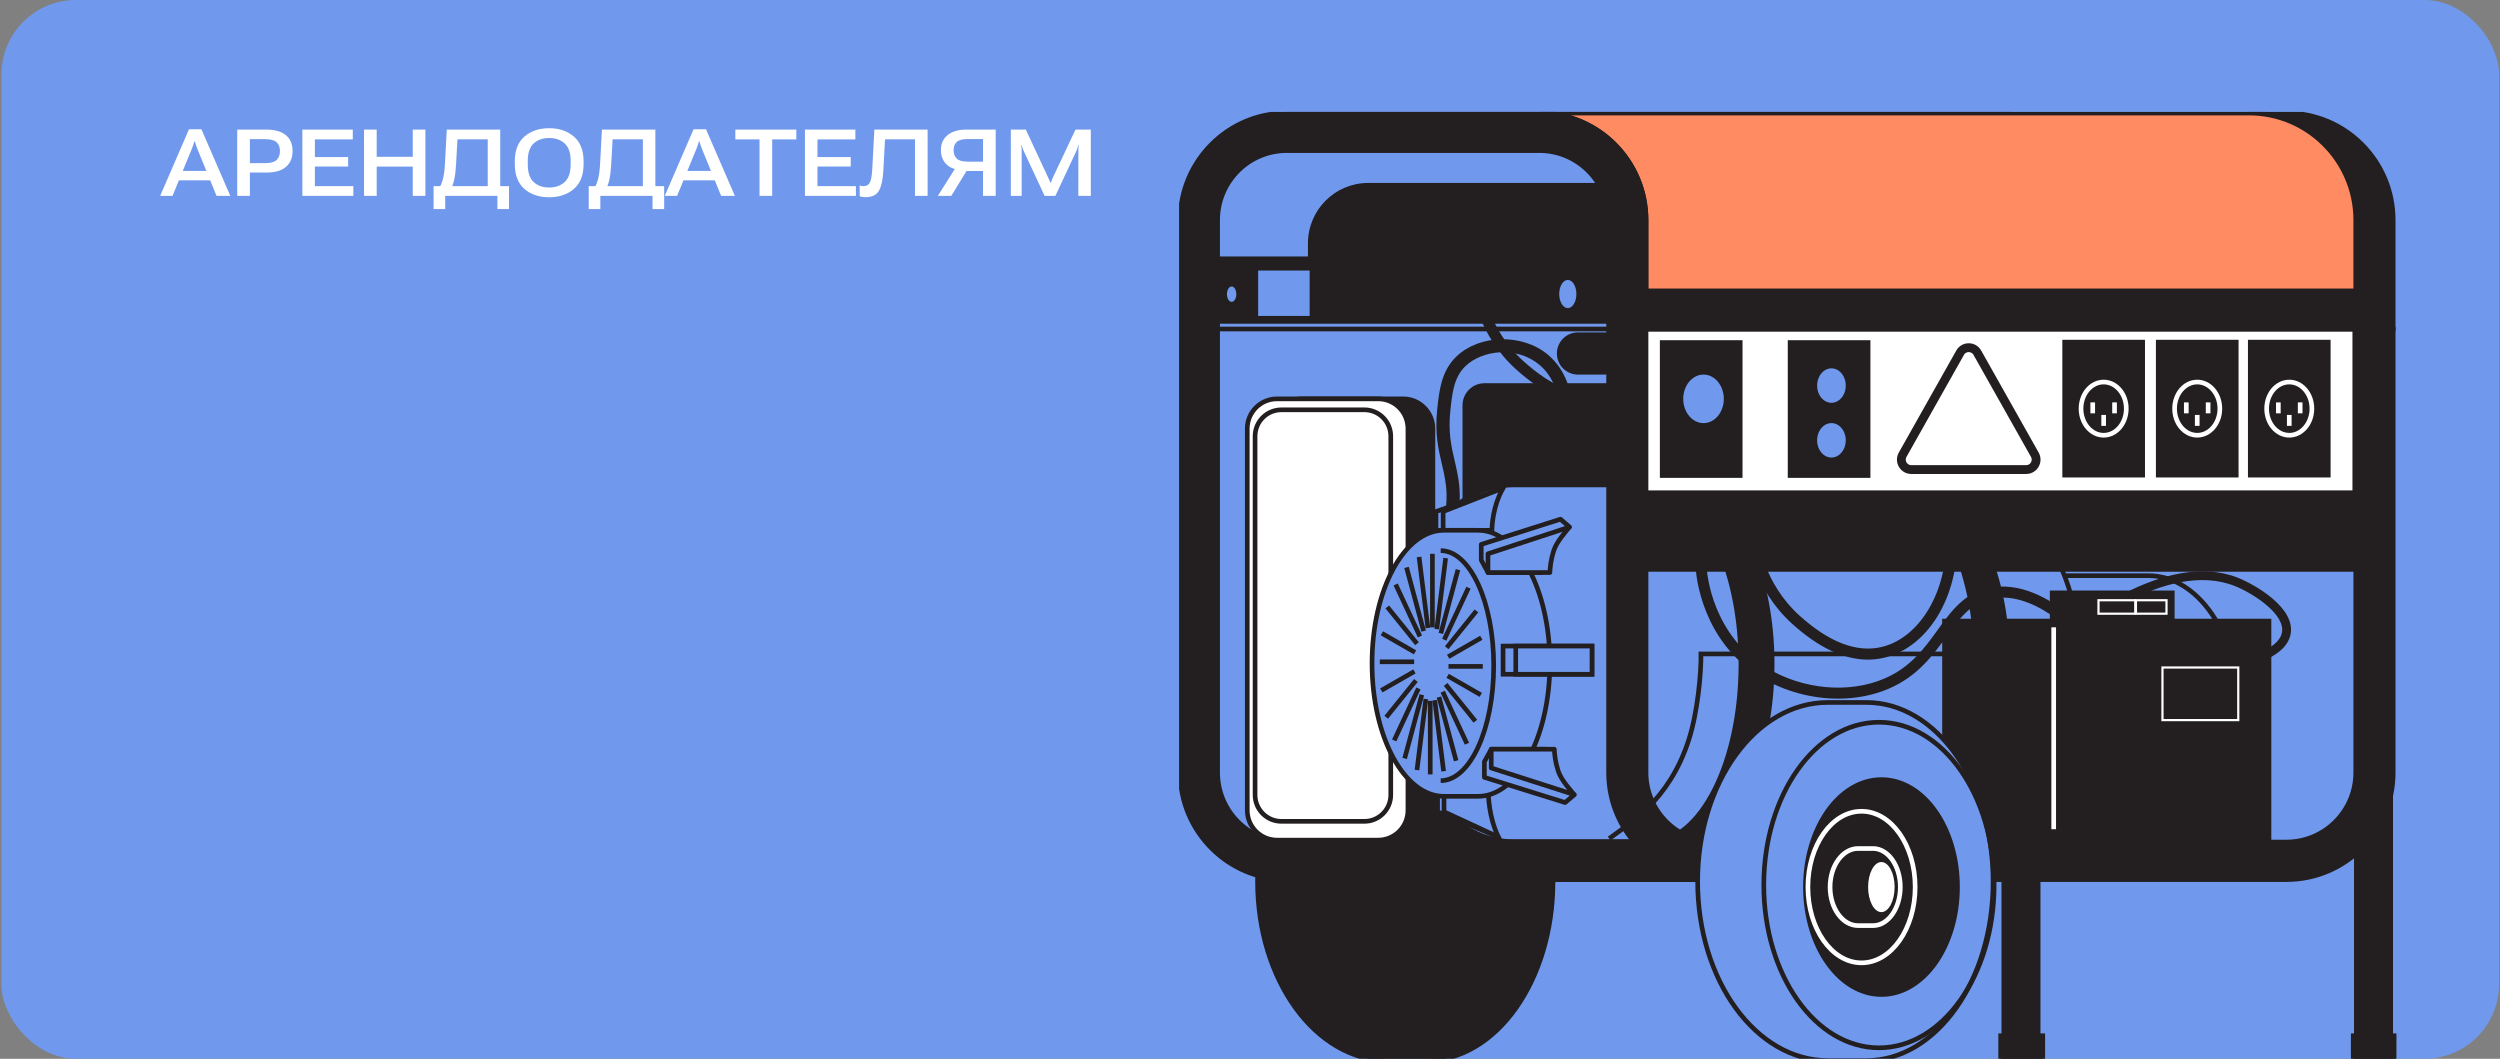 <svg width="536" height="227" viewBox="0 0 536 227" fill="none" xmlns="http://www.w3.org/2000/svg">
<rect x="0" y="0" width="536" height="227" fill="#808080" stroke="none"/>
<g clip-path="url(#clip0_9500_24167)">
<rect x="0.297" width="535.5" height="227" rx="16" fill="#7099ED"/>
<path d="M34.338 42L40.52 27.713H43.185L49.377 42H46.428L42.316 31.922C42.193 31.629 42.089 31.349 42.004 31.082C41.919 30.809 41.841 30.548 41.77 30.301H41.672C41.594 30.548 41.512 30.809 41.428 31.082C41.343 31.355 41.242 31.635 41.125 31.922L36.984 42H34.338ZM37.199 38.67L37.961 36.648H45.617L46.379 38.67H37.199ZM50.861 42V27.781H57.062C58.892 27.781 60.292 28.172 61.262 28.953C62.238 29.734 62.727 30.877 62.727 32.381C62.727 33.852 62.242 34.995 61.272 35.809C60.301 36.622 58.895 37.016 57.053 36.99H53.576V42H50.861ZM53.576 34.978H56.818C57.99 34.978 58.817 34.754 59.299 34.305C59.781 33.849 60.022 33.211 60.022 32.391C60.022 31.564 59.781 30.932 59.299 30.496C58.817 30.053 57.99 29.832 56.818 29.832H53.576V34.978ZM64.826 42V27.781H75.637V29.881H67.512V33.67H74.641V35.711H67.512V39.91H75.754V42H64.826ZM78.049 42V27.781H80.764V33.611H88.498V27.781H91.203V42H88.498V35.721H80.764V42H78.049ZM106.643 44.822V42H95.451V44.822H92.961V39.91H109.133V44.822H106.643ZM95.793 27.781H107.248V41.492H104.572V29.871H98.078L97.785 35.145C97.707 36.544 97.577 37.654 97.394 38.475C97.219 39.295 96.965 39.988 96.633 40.555H94.016C94.445 39.923 94.764 39.191 94.973 38.357C95.188 37.524 95.331 36.417 95.402 35.037L95.793 27.781ZM110.373 35.145V34.607C110.373 32.238 111.063 30.46 112.443 29.275C113.824 28.084 115.588 27.488 117.736 27.488C119.878 27.488 121.643 28.084 123.029 29.275C124.423 30.46 125.119 32.238 125.119 34.607V35.145C125.119 37.534 124.423 39.324 123.029 40.516C121.643 41.7 119.878 42.293 117.736 42.293C115.588 42.293 113.824 41.7 112.443 40.516C111.063 39.324 110.373 37.534 110.373 35.145ZM113.156 35.31C113.156 36.99 113.573 38.227 114.406 39.022C115.246 39.809 116.356 40.203 117.736 40.203C119.117 40.203 120.23 39.809 121.076 39.022C121.923 38.227 122.346 36.99 122.346 35.31V34.461C122.346 32.781 121.923 31.551 121.076 30.77C120.236 29.982 119.123 29.588 117.736 29.588C116.356 29.588 115.246 29.982 114.406 30.77C113.573 31.551 113.156 32.778 113.156 34.451V35.31ZM139.904 44.822V42H128.713V44.822H126.223V39.91H142.395V44.822H139.904ZM129.055 27.781H140.51V41.492H137.834V29.871H131.34L131.047 35.145C130.969 36.544 130.839 37.654 130.656 38.475C130.48 39.295 130.227 39.988 129.895 40.555H127.277C127.707 39.923 128.026 39.191 128.234 38.357C128.449 37.524 128.592 36.417 128.664 35.037L129.055 27.781ZM142.521 42L148.703 27.713H151.369L157.561 42H154.611L150.5 31.922C150.376 31.629 150.272 31.349 150.188 31.082C150.103 30.809 150.025 30.548 149.953 30.301H149.855C149.777 30.548 149.696 30.809 149.611 31.082C149.527 31.355 149.426 31.635 149.309 31.922L145.168 42H142.521ZM145.383 38.67L146.145 36.648H153.801L154.562 38.67H145.383ZM157.658 29.891V27.781H170.734V29.891H165.559V42H162.844V29.891H157.658ZM172.58 42V27.781H183.391V29.881H175.266V33.67H182.395V35.711H175.266V39.91H183.508V42H172.58ZM187.463 27.781H198.879V42H196.174V29.871H189.748L189.387 36.59C189.296 38.452 188.993 39.865 188.479 40.828C187.964 41.792 186.988 42.273 185.549 42.273C185.327 42.273 185.116 42.257 184.914 42.225C184.712 42.199 184.514 42.15 184.318 42.078V39.773C184.468 39.825 184.608 39.861 184.738 39.881C184.875 39.9 185.015 39.91 185.158 39.91C185.803 39.91 186.255 39.637 186.516 39.09C186.776 38.543 186.942 37.592 187.014 36.238L187.463 27.781ZM213.479 42H210.764V36.658H206.047L205.559 36.404C204.322 36.242 203.374 35.779 202.717 35.018C202.059 34.256 201.73 33.302 201.73 32.156C201.73 30.815 202.209 29.751 203.166 28.963C204.13 28.175 205.487 27.781 207.238 27.781H213.479V42ZM210.764 34.656V29.812H207.463C206.324 29.812 205.536 30.027 205.1 30.457C204.663 30.88 204.445 31.456 204.445 32.185C204.445 32.921 204.663 33.517 205.1 33.973C205.536 34.428 206.324 34.656 207.463 34.656H210.764ZM203.957 42H201.066L205.197 35.467H207.951L203.957 42ZM216.721 42V27.781H219.934L224.709 38.035C224.807 38.243 224.904 38.455 225.002 38.67C225.1 38.878 225.174 39.057 225.227 39.207H225.285C225.337 39.057 225.406 38.878 225.49 38.67C225.575 38.455 225.663 38.243 225.754 38.035L230.588 27.781H233.869V42H231.193L231.203 32.352C231.203 32.15 231.21 31.935 231.223 31.707C231.236 31.473 231.249 31.258 231.262 31.062H231.193C231.148 31.258 231.089 31.473 231.018 31.707C230.952 31.935 230.874 32.15 230.783 32.352L226.271 42H223.967L219.475 32.352C219.377 32.156 219.292 31.945 219.221 31.717C219.149 31.482 219.09 31.264 219.045 31.062H218.977C218.99 31.264 219.003 31.482 219.016 31.717C219.035 31.945 219.045 32.16 219.045 32.361V42H216.721Z" fill="white"/>
<g clip-path="url(#clip1_9500_24167)">
<path d="M256.508 47.173V70.531H408.67V47.173C408.67 34.604 418.793 24.369 431.29 24.241L279.373 24.236C266.763 24.236 256.508 34.523 256.508 47.173Z" fill="#7099ED" stroke="#231F20" stroke-miterlimit="10"/>
<path d="M460.63 123.424H391.312C380.731 123.424 372.156 135.889 372.156 151.27C372.156 166.651 380.731 179.115 391.312 179.115H460.63C471.211 179.115 479.786 166.651 479.786 151.27C479.786 135.889 471.211 123.424 460.63 123.424Z" fill="#7099ED" stroke="#231F20" stroke-miterlimit="10"/>
<path d="M368.078 71.762H338.308C336.093 71.762 334.297 73.563 334.297 75.786V75.79C334.297 78.013 336.093 79.814 338.308 79.814H368.078C370.294 79.814 372.09 78.013 372.09 75.79V75.786C372.09 73.563 370.294 71.762 368.078 71.762Z" fill="#231F20" stroke="#231F20" stroke-miterlimit="10"/>
<path d="M436.975 142.508H429.617V227.385H436.975V142.508Z" fill="#231F20" stroke="#231F20" stroke-miterlimit="10"/>
<path d="M437.973 222.059H428.945V227.763H437.973V222.059Z" fill="#231F20" stroke="#231F20" stroke-miterlimit="10"/>
<path d="M305.796 150.604H297.528C282.114 150.604 269.617 167.793 269.617 188.997C269.617 210.201 282.114 227.39 297.528 227.39H305.796C320.799 227.39 332.961 210.201 332.961 188.997C332.961 167.793 320.799 150.604 305.796 150.604Z" fill="#231F20" stroke="#231F20" stroke-miterlimit="10"/>
<path d="M483.064 142.45L482.521 140.637C483.927 140.216 488.576 138.611 489.227 135.733C490.129 131.77 483.078 127.193 479.099 125.626C464.347 119.803 445.087 136.031 442.94 137.901L441.703 136.471C443.94 134.526 463.997 117.634 479.793 123.864C483.144 125.185 492.408 130.284 491.068 136.154C490.242 139.785 485.697 141.655 483.059 142.45H483.064Z" fill="#231F20"/>
<path d="M305.66 125.3L303.414 123.567C308.001 117.578 310.267 111.675 310.144 106.013C310.092 103.584 309.625 101.587 309.129 99.475C308.374 96.237 307.591 92.885 308.143 87.716C308.572 83.697 309.021 79.545 312.249 76.439C317.228 71.658 326.393 71.469 331.858 76.037C335.982 79.483 336.86 84.426 337.044 86.386L334.227 86.651C334.076 85.036 333.363 80.984 330.05 78.215C325.147 74.12 317.766 75.067 314.207 78.484C311.725 80.871 311.366 84.18 310.956 88.009C310.455 92.696 311.182 95.806 311.885 98.817C312.39 100.981 312.914 103.22 312.971 105.947C313.103 112.271 310.644 118.781 305.656 125.295L305.66 125.3Z" fill="#231F20"/>
<path d="M387.44 82.162H318.282C315.675 82.162 313.562 84.282 313.562 86.896V126.075C313.562 128.69 315.675 130.809 318.282 130.809H387.44C390.046 130.809 392.159 128.69 392.159 126.075V86.896C392.159 84.282 390.046 82.162 387.44 82.162Z" fill="#231F20"/>
<path d="M300.846 85.514H279.132C275.616 85.514 272.766 88.373 272.766 91.9V173.733C272.766 177.26 275.616 180.119 279.132 180.119H300.846C304.362 180.119 307.212 177.26 307.212 173.733V91.9C307.212 88.373 304.362 85.514 300.846 85.514Z" fill="#231F20" stroke="#231F20" stroke-miterlimit="10"/>
<path d="M295.494 85.514H273.78C270.264 85.514 267.414 88.373 267.414 91.9V173.733C267.414 177.26 270.264 180.119 273.78 180.119H295.494C299.01 180.119 301.861 177.26 301.861 173.733V91.9C301.861 88.373 299.01 85.514 295.494 85.514Z" fill="white" stroke="#231F20" stroke-miterlimit="10"/>
<path d="M292.532 87.863H274.735C271.615 87.863 269.086 90.4 269.086 93.53V170.43C269.086 173.56 271.615 176.097 274.735 176.097H292.532C295.652 176.097 298.181 173.56 298.181 170.43V93.53C298.181 90.4 295.652 87.863 292.532 87.863Z" fill="white" stroke="#231F20" stroke-miterlimit="10"/>
<path d="M419.699 103.967H324.49C309.959 103.967 298.18 121.09 298.18 142.213C298.18 163.337 309.959 180.46 324.49 180.46H419.699C434.23 180.46 446.009 163.337 446.009 142.213C446.009 121.09 434.23 103.967 419.699 103.967Z" fill="#7099ED" stroke="#231F20" stroke-miterlimit="10"/>
<path d="M320.47 179.093L308.219 174.047V169.725H317.705C317.738 170.941 317.86 172.745 318.299 174.771C318.771 176.958 320.012 178.151 320.475 179.093H320.47Z" fill="#7099ED" stroke="#231F20" stroke-miterlimit="10"/>
<path d="M321.255 179.453L309.594 174.047V169.725H319.08C319.113 170.941 319.235 172.745 319.674 174.771C320.146 176.958 320.798 178.511 321.255 179.453Z" fill="#7099ED" stroke="#231F20" stroke-miterlimit="10"/>
<path d="M321.387 104.977L307.875 109.673V113.697H318.333C318.366 112.565 318.503 110.885 318.989 109.001C319.513 106.965 320.877 105.852 321.387 104.977Z" fill="#7099ED" stroke="#231F20" stroke-miterlimit="10"/>
<path d="M322.262 104.641L309.406 109.673V113.697H319.864C319.897 112.565 320.034 110.885 320.52 109.001C321.044 106.965 321.757 105.516 322.262 104.641Z" fill="#7099ED" stroke="#231F20" stroke-miterlimit="10"/>
<path d="M400.478 141.424C395.32 141.424 389.86 138.834 384.187 133.698C376.117 126.384 374.446 116.646 374.102 112.797L376.452 112.584C376.773 116.153 378.316 125.191 385.768 131.942C392.13 137.708 398.076 139.985 403.432 138.711C411.597 136.77 417.534 126.753 417.241 115.401L419.601 115.339C419.927 127.989 413.357 138.782 403.98 141.012C402.828 141.287 401.663 141.424 400.478 141.424Z" fill="#231F20"/>
<path d="M341.275 86.859C336.117 86.859 330.656 84.27 324.984 79.133C316.914 71.819 315.243 62.081 314.898 58.233L317.249 58.02C317.57 61.589 319.113 70.626 326.565 77.377C332.926 83.143 338.873 85.42 344.229 84.147C352.394 82.206 358.331 72.189 358.038 60.836L360.398 60.775C360.724 73.424 354.154 84.218 344.777 86.448C343.625 86.722 342.46 86.859 341.275 86.859Z" fill="#231F20"/>
<path d="M394.084 149.789C388.426 149.789 382.588 148.241 377.609 145.239C364.867 137.56 363.649 123.406 363.555 121.82L365.91 121.678C365.999 123.141 367.118 136.154 378.827 143.213C386.524 147.852 396.411 148.747 404.014 145.485C409.644 143.071 412.589 138.995 415.43 135.056C418.465 130.852 421.329 126.88 426.997 125.948C431.358 125.228 436.058 126.535 440.971 129.82L439.659 131.79C435.261 128.845 431.127 127.666 427.375 128.282C422.665 129.058 420.197 132.481 417.337 136.443C414.448 140.448 411.168 144.988 404.934 147.663C401.607 149.088 397.883 149.789 394.08 149.789H394.084Z" fill="#231F20"/>
<path d="M419.918 140.197H364.688C364.744 144.231 363.999 152.653 362.064 158.651C357.793 171.878 349.147 176.635 345.008 179.788" stroke="#231F20" stroke-miterlimit="10"/>
<path d="M353.695 180.124C364.224 180.124 372.757 163.228 372.757 142.384C372.757 121.54 364.224 104.645 353.695 104.645H361.388C371.917 104.645 380.449 121.54 380.449 142.384C380.449 163.228 371.917 180.124 361.388 180.124H353.695Z" fill="#231F20"/>
<path d="M404.195 180.124C414.724 180.124 423.257 163.228 423.257 142.384C423.257 121.54 414.724 104.645 404.195 104.645H411.888C422.417 104.645 430.949 121.54 430.949 142.384C430.949 163.228 422.417 180.124 411.888 180.124H404.195Z" fill="#231F20"/>
<path d="M465.738 127.117H439.984V136.51H465.738V127.117Z" fill="#231F20" stroke="#231F20" stroke-miterlimit="10"/>
<path d="M486.47 133.152H416.906V183.475H486.47V133.152Z" fill="#231F20" stroke="#231F20" stroke-miterlimit="10"/>
<path d="M293.329 39.221H420.587V60.022H280.422V52.168C280.422 45.025 286.203 39.225 293.325 39.225L293.329 39.221Z" fill="#231F20"/>
<path d="M504.865 65.049H351.023V112.688H504.865V65.049Z" fill="white" stroke="#231F20" stroke-miterlimit="10"/>
<path d="M513.096 47.173V70.531H505.068V47.173C505.068 34.523 494.813 24.236 482.203 24.236H490.231C502.841 24.236 513.096 34.523 513.096 47.173Z" fill="#231F20" stroke="#231F20" stroke-miterlimit="10"/>
<path d="M505.071 47.173V70.531H352.909V47.173C352.909 34.604 342.786 24.369 330.289 24.241L482.206 24.236C494.816 24.236 505.071 34.523 505.071 47.173Z" fill="#FF8B63" stroke="#231F20" stroke-miterlimit="10"/>
<path d="M508.213 105.645H352.695V122.081H508.213V105.645Z" fill="#231F20" stroke="#231F20" stroke-miterlimit="10"/>
<path d="M512.561 142.508H505.203V227.385H512.561V142.508Z" fill="#231F20" stroke="#231F20" stroke-miterlimit="10"/>
<path d="M513.559 222.059H504.531V227.763H513.559V222.059Z" fill="#231F20" stroke="#231F20" stroke-miterlimit="10"/>
<path d="M367.746 188.579H290.414V180.531H350.364C351.346 181.686 352.445 182.742 353.639 183.679H353.644C354.635 184.465 355.692 185.166 356.806 185.777C357.92 186.387 359.09 186.908 360.308 187.329C360.501 187.396 360.695 187.462 360.888 187.523C360.888 187.523 360.892 187.523 360.898 187.523C361.091 187.585 361.285 187.647 361.483 187.703C361.483 187.703 361.488 187.708 361.492 187.703C361.686 187.76 361.884 187.812 362.082 187.869H362.092C362.29 187.916 362.488 187.968 362.691 188.016H362.701C362.899 188.058 363.102 188.101 363.305 188.144C364.739 188.428 366.226 188.579 367.746 188.579Z" fill="#7099ED" stroke="#231F20" stroke-miterlimit="10"/>
<path d="M513.097 70.531V165.638C513.097 178.288 502.842 188.58 490.232 188.58H412.891V180.532H490.232C498.415 180.532 505.074 173.852 505.074 165.638V70.531H513.097Z" fill="#231F20" stroke="#231F20" stroke-miterlimit="10"/>
<path d="M345.098 55.221H257.945V69.172H345.098V55.221Z" fill="#231F20"/>
<path d="M344.859 55.458V68.936H258.183V55.458H344.864M345.335 54.984H257.711V69.409H345.335V54.984Z" fill="#231F20"/>
<path d="M264.566 65.821C263.697 65.821 262.961 64.548 262.961 63.038C262.961 61.527 263.697 60.254 264.566 60.254C265.434 60.254 266.17 61.527 266.17 63.038C266.17 64.548 265.434 65.821 264.566 65.821Z" fill="#231F20"/>
<path d="M264.567 60.491C265.214 60.491 265.936 61.537 265.936 63.038C265.936 64.539 265.214 65.585 264.567 65.585C263.921 65.585 263.198 64.539 263.198 63.038C263.198 61.537 263.921 60.491 264.567 60.491ZM264.567 60.018C263.552 60.018 262.727 61.371 262.727 63.038C262.727 64.704 263.548 66.058 264.567 66.058C265.587 66.058 266.408 64.704 266.408 63.038C266.408 61.371 265.587 60.018 264.567 60.018Z" fill="#231F20"/>
<path d="M264.06 64.717C264.615 64.717 265.065 63.979 265.065 63.069C265.065 62.16 264.615 61.422 264.06 61.422C263.505 61.422 263.055 62.16 263.055 63.069C263.055 63.979 263.505 64.717 264.06 64.717Z" fill="#7099ED"/>
<path d="M336.137 66.058C337.154 66.058 337.978 64.706 337.978 63.038C337.978 61.37 337.154 60.018 336.137 60.018C335.121 60.018 334.297 61.37 334.297 63.038C334.297 64.706 335.121 66.058 336.137 66.058Z" fill="#7099ED"/>
<path d="M280.789 58.004H269.75V67.732H280.789V58.004Z" fill="#7099ED"/>
<path d="M479.647 143.354V154.148H463.87V143.354H479.647ZM480.119 142.881H463.398V154.621H480.119V142.881Z" fill="white"/>
<path d="M457.57 128.93V131.34H450.152V128.93H457.57ZM458.042 128.457H449.68V131.813H458.042V128.457Z" fill="white"/>
<path d="M464.261 128.93V131.34H458.183V128.93H464.261ZM464.733 128.457H457.711V131.813H464.733V128.457Z" fill="white"/>
<path d="M373.096 73.438H356.375V101.955H373.096V73.438Z" fill="#231F20" stroke="#231F20" stroke-miterlimit="10"/>
<path d="M365.234 91.22C367.914 91.22 370.086 88.666 370.086 85.515C370.086 82.365 367.914 79.811 365.234 79.811C362.555 79.811 360.383 82.365 360.383 85.515C360.383 88.666 362.555 91.22 365.234 91.22Z" fill="#7099ED" stroke="#231F20" stroke-miterlimit="10"/>
<path d="M400.518 73.438H383.797V101.955H400.518V73.438Z" fill="#231F20" stroke="#231F20" stroke-miterlimit="10"/>
<path d="M392.662 86.859C394.632 86.859 396.229 84.982 396.229 82.665C396.229 80.349 394.632 78.471 392.662 78.471C390.691 78.471 389.094 80.349 389.094 82.665C389.094 84.982 390.691 86.859 392.662 86.859Z" fill="#7099ED" stroke="#231F20" stroke-miterlimit="10"/>
<path d="M392.662 98.6C394.632 98.6 396.229 96.722 396.229 94.405C396.229 92.089 394.632 90.211 392.662 90.211C390.691 90.211 389.094 92.089 389.094 94.405C389.094 96.722 390.691 98.6 392.662 98.6Z" fill="#7099ED" stroke="#231F20" stroke-miterlimit="10"/>
<path d="M499.182 73.353H482.461V101.871H499.182V73.353Z" fill="#231F20" stroke="#231F20" stroke-miterlimit="10"/>
<path d="M490.82 93.317C493.5 93.317 495.672 90.763 495.672 87.613C495.672 84.462 493.5 81.908 490.82 81.908C488.141 81.908 485.969 84.462 485.969 87.613C485.969 90.763 488.141 93.317 490.82 93.317Z" stroke="white" stroke-miterlimit="10"/>
<path d="M488.477 86.273V88.621" stroke="white" stroke-miterlimit="10"/>
<path d="M493.156 86.273V88.621" stroke="white" stroke-miterlimit="10"/>
<path d="M490.82 88.957V91.305" stroke="white" stroke-miterlimit="10"/>
<path d="M479.447 73.353H462.727V101.871H479.447V73.353Z" fill="#231F20" stroke="#231F20" stroke-miterlimit="10"/>
<path d="M471.086 93.317C473.765 93.317 475.937 90.763 475.937 87.613C475.937 84.462 473.765 81.908 471.086 81.908C468.406 81.908 466.234 84.462 466.234 87.613C466.234 90.763 468.406 93.317 471.086 93.317Z" stroke="white" stroke-miterlimit="10"/>
<path d="M468.742 86.273V88.621" stroke="white" stroke-miterlimit="10"/>
<path d="M473.422 86.273V88.621" stroke="white" stroke-miterlimit="10"/>
<path d="M471.086 88.957V91.305" stroke="white" stroke-miterlimit="10"/>
<path d="M459.385 73.353H442.664V101.871H459.385V73.353Z" fill="#231F20" stroke="#231F20" stroke-miterlimit="10"/>
<path d="M451.023 93.317C453.703 93.317 455.875 90.763 455.875 87.613C455.875 84.462 453.703 81.908 451.023 81.908C448.344 81.908 446.172 84.462 446.172 87.613C446.172 90.763 448.344 93.317 451.023 93.317Z" stroke="white" stroke-miterlimit="10"/>
<path d="M448.68 86.273V88.621" stroke="white" stroke-miterlimit="10"/>
<path d="M453.359 86.273V88.621" stroke="white" stroke-miterlimit="10"/>
<path d="M451.023 88.957V91.305" stroke="white" stroke-miterlimit="10"/>
<path d="M412.89 180.531V188.579H367.745C366.225 188.579 364.739 188.428 363.304 188.144C363.101 188.101 362.898 188.058 362.7 188.016H362.691C362.488 187.968 362.289 187.916 362.091 187.869H362.082C361.884 187.812 361.685 187.76 361.492 187.703C361.487 187.708 361.482 187.703 361.482 187.703C361.284 187.647 361.091 187.585 360.897 187.523C360.897 187.523 360.894 187.523 360.888 187.523C360.694 187.462 360.501 187.396 360.307 187.329C359.09 186.908 357.919 186.387 356.805 185.777C355.692 185.161 354.635 184.46 353.643 183.679H353.639C352.449 182.737 351.355 181.682 350.373 180.531C346.951 176.521 344.884 171.319 344.884 165.638V47.173C344.884 39.044 338.357 32.417 330.287 32.289C330.207 32.284 330.122 32.284 330.042 32.284H275.897C267.713 32.284 261.054 38.964 261.054 47.173V165.638C261.054 173.851 267.713 180.531 275.897 180.531H290.413V188.579H275.897C263.286 188.579 253.031 178.287 253.031 165.638V47.173C253.031 34.523 263.286 24.236 275.897 24.236H330.042C330.122 24.236 330.207 24.236 330.287 24.241C342.784 24.369 352.907 34.604 352.907 47.173V165.638C352.907 173.851 359.571 180.531 367.754 180.531H412.89Z" fill="#231F20" stroke="#231F20" stroke-miterlimit="10"/>
<path d="M367.746 188.579H290.414V180.531H350.374C351.355 181.682 352.45 182.737 353.639 183.679H353.644C354.635 184.461 355.692 185.161 356.806 185.777C357.92 186.387 359.09 186.908 360.308 187.329C360.501 187.396 360.695 187.462 360.888 187.523C360.888 187.523 360.892 187.523 360.898 187.523C361.091 187.585 361.285 187.647 361.483 187.703C361.483 187.703 361.488 187.708 361.492 187.703C361.686 187.76 361.884 187.812 362.082 187.869H362.092C362.29 187.916 362.488 187.968 362.691 188.016H362.701C362.899 188.058 363.102 188.101 363.305 188.144C364.739 188.428 366.226 188.579 367.746 188.579Z" fill="#231F20" stroke="#231F20" stroke-miterlimit="10"/>
<path d="M400.155 150.604H391.887C376.473 150.604 363.977 167.793 363.977 188.997C363.977 210.201 376.473 227.39 391.887 227.39H400.155C415.158 227.39 427.32 210.201 427.32 188.997C427.32 167.793 415.158 150.604 400.155 150.604Z" fill="#7099ED" stroke="#231F20" stroke-miterlimit="10"/>
<path d="M403.387 213.22C412.389 213.22 419.687 202.907 419.687 190.184C419.687 177.462 412.389 167.148 403.387 167.148C394.384 167.148 387.086 177.462 387.086 190.184C387.086 202.907 394.384 213.22 403.387 213.22Z" fill="#231F20" stroke="#231F20" stroke-miterlimit="10"/>
<path d="M399.114 206.432C405.463 206.432 410.61 199.158 410.61 190.185C410.61 181.212 405.463 173.938 399.114 173.938C392.764 173.938 387.617 181.212 387.617 190.185C387.617 199.158 392.764 206.432 399.114 206.432Z" stroke="white" stroke-miterlimit="10"/>
<path d="M402.848 224.649C416.485 224.649 427.54 209.024 427.54 189.749C427.54 170.475 416.485 154.85 402.848 154.85C389.211 154.85 378.156 170.475 378.156 189.749C378.156 209.024 389.211 224.649 402.848 224.649Z" stroke="#231F20" stroke-miterlimit="10"/>
<path d="M401.579 181.92H398.375C395.057 181.92 392.367 185.617 392.367 190.186C392.367 194.754 395.057 198.451 398.375 198.451H401.579C404.807 198.451 407.427 194.754 407.427 190.186C407.427 185.617 404.807 181.92 401.579 181.92Z" stroke="white" stroke-miterlimit="10"/>
<path d="M403.365 195.557C404.934 195.557 406.206 193.154 406.206 190.189C406.206 187.224 404.934 184.82 403.365 184.82C401.795 184.82 400.523 187.224 400.523 190.189C400.523 193.154 401.795 195.557 403.365 195.557Z" fill="white"/>
<path d="M440.312 134.498V177.777" stroke="white" stroke-miterlimit="10"/>
<path d="M316.907 113.695H309.549C301.054 113.695 294.164 126.463 294.164 142.213C294.164 157.963 301.05 170.731 309.549 170.731H316.907C325.402 170.731 332.292 157.963 332.292 142.213C332.292 126.463 325.406 113.695 316.907 113.695Z" fill="#7099ED" stroke="#231F20" stroke-miterlimit="10"/>
<path d="M308.883 167.376C315.164 167.376 320.252 156.336 320.252 142.716C320.252 129.096 315.16 118.057 308.883 118.057" stroke="#231F20" stroke-miterlimit="10"/>
<path d="M304.242 119.406L306.144 134.64" stroke="#231F20" stroke-miterlimit="10"/>
<path d="M301.555 121.65L305.231 135.308" stroke="#231F20" stroke-miterlimit="10"/>
<path d="M299.234 125.309L304.435 136.457" stroke="#231F20" stroke-miterlimit="10"/>
<path d="M297.43 130.129L303.801 138.011" stroke="#231F20" stroke-miterlimit="10"/>
<path d="M296.273 135.785L303.381 139.866" stroke="#231F20" stroke-miterlimit="10"/>
<path d="M295.836 141.887H303.193" stroke="#231F20" stroke-miterlimit="10"/>
<path d="M296.148 148.028L303.256 143.947" stroke="#231F20" stroke-miterlimit="10"/>
<path d="M297.203 153.779L303.574 145.896" stroke="#231F20" stroke-miterlimit="10"/>
<path d="M298.906 158.754L304.107 147.605" stroke="#231F20" stroke-miterlimit="10"/>
<path d="M301.156 162.619L304.837 148.961" stroke="#231F20" stroke-miterlimit="10"/>
<path d="M303.797 165.099L305.699 149.869" stroke="#231F20" stroke-miterlimit="10"/>
<path d="M306.641 166.031V150.262" stroke="#231F20" stroke-miterlimit="10"/>
<path d="M309.511 165.354L307.609 150.125" stroke="#231F20" stroke-miterlimit="10"/>
<path d="M312.197 163.111L308.516 149.453" stroke="#231F20" stroke-miterlimit="10"/>
<path d="M314.513 159.451L309.312 148.303" stroke="#231F20" stroke-miterlimit="10"/>
<path d="M316.316 154.632L309.945 146.75" stroke="#231F20" stroke-miterlimit="10"/>
<path d="M317.475 148.979L310.367 144.898" stroke="#231F20" stroke-miterlimit="10"/>
<path d="M317.912 142.873H310.555" stroke="#231F20" stroke-miterlimit="10"/>
<path d="M317.592 136.736L310.484 140.817" stroke="#231F20" stroke-miterlimit="10"/>
<path d="M316.548 130.98L310.172 138.867" stroke="#231F20" stroke-miterlimit="10"/>
<path d="M314.841 126.004L309.641 137.153" stroke="#231F20" stroke-miterlimit="10"/>
<path d="M312.59 122.143L308.914 135.8" stroke="#231F20" stroke-miterlimit="10"/>
<path d="M309.949 119.66L308.047 134.89" stroke="#231F20" stroke-miterlimit="10"/>
<path d="M307.109 118.729V134.498" stroke="#231F20" stroke-miterlimit="10"/>
<path d="M341.319 138.521H322.258V144.562H341.319V138.521Z" fill="#7099ED" stroke="#231F20" stroke-miterlimit="10"/>
<path d="M341.324 138.521H324.977V144.562H341.324V138.521Z" fill="#7099ED" stroke="#231F20" stroke-miterlimit="10"/>
<path d="M336.498 112.99L334.563 111.314L317.578 116.721V120.077L319.027 122.757H330.363C330.405 121.625 330.58 119.945 331.194 118.06C331.854 116.025 334.7 114.576 336.503 112.995L336.498 112.99Z" fill="#7099ED" stroke="#231F20" stroke-linejoin="round"/>
<path d="M336.443 113.023L319.023 118.728V122.752H332.294C332.337 121.62 332.511 119.94 333.125 118.056C333.786 116.02 335.801 113.899 336.443 113.023Z" fill="#7099ED" stroke="#231F20" stroke-linejoin="round"/>
<path d="M337.533 170.391L335.561 172.067L318.25 166.661V163.304L319.727 160.625H331.28C331.323 161.756 331.502 163.437 332.125 165.321C332.8 167.357 335.698 168.805 337.533 170.387V170.391Z" fill="#7099ED" stroke="#231F20" stroke-linejoin="round"/>
<path d="M337.473 170.357L319.719 164.653V160.629H333.244C333.287 161.76 333.466 163.441 334.089 165.325C334.764 167.361 336.817 169.482 337.473 170.357Z" fill="#7099ED" stroke="#231F20" stroke-linejoin="round"/>
<path d="M422.094 75.487C422.301 75.487 422.816 75.544 423.122 76.089L435.445 97.96C435.747 98.495 435.539 98.964 435.435 99.139C435.331 99.314 435.029 99.726 434.416 99.726H409.776C409.167 99.726 408.861 99.314 408.757 99.139C408.653 98.964 408.45 98.495 408.747 97.96L421.07 76.089C421.376 75.544 421.891 75.487 422.098 75.487M422.098 73.594C421.055 73.594 420.017 74.115 419.427 75.156L407.105 97.027C405.949 99.077 407.426 101.619 409.776 101.619H434.416C436.766 101.619 438.243 99.082 437.087 97.027L424.765 75.156C424.18 74.115 423.137 73.594 422.094 73.594H422.098Z" fill="#231F20"/>
<path d="M507.378 62.369H352.195V70.588H507.378V62.369Z" fill="#231F20" stroke="#231F20" stroke-miterlimit="10"/>
</g>
</g>
<defs>
<clipPath id="clip0_9500_24167">
<rect x="0.297" width="535.5" height="227" rx="16" fill="white"/>
</clipPath>
<clipPath id="clip1_9500_24167">
<rect width="261" height="204" fill="white" transform="translate(252.797 24)"/>
</clipPath>
</defs>
</svg>

